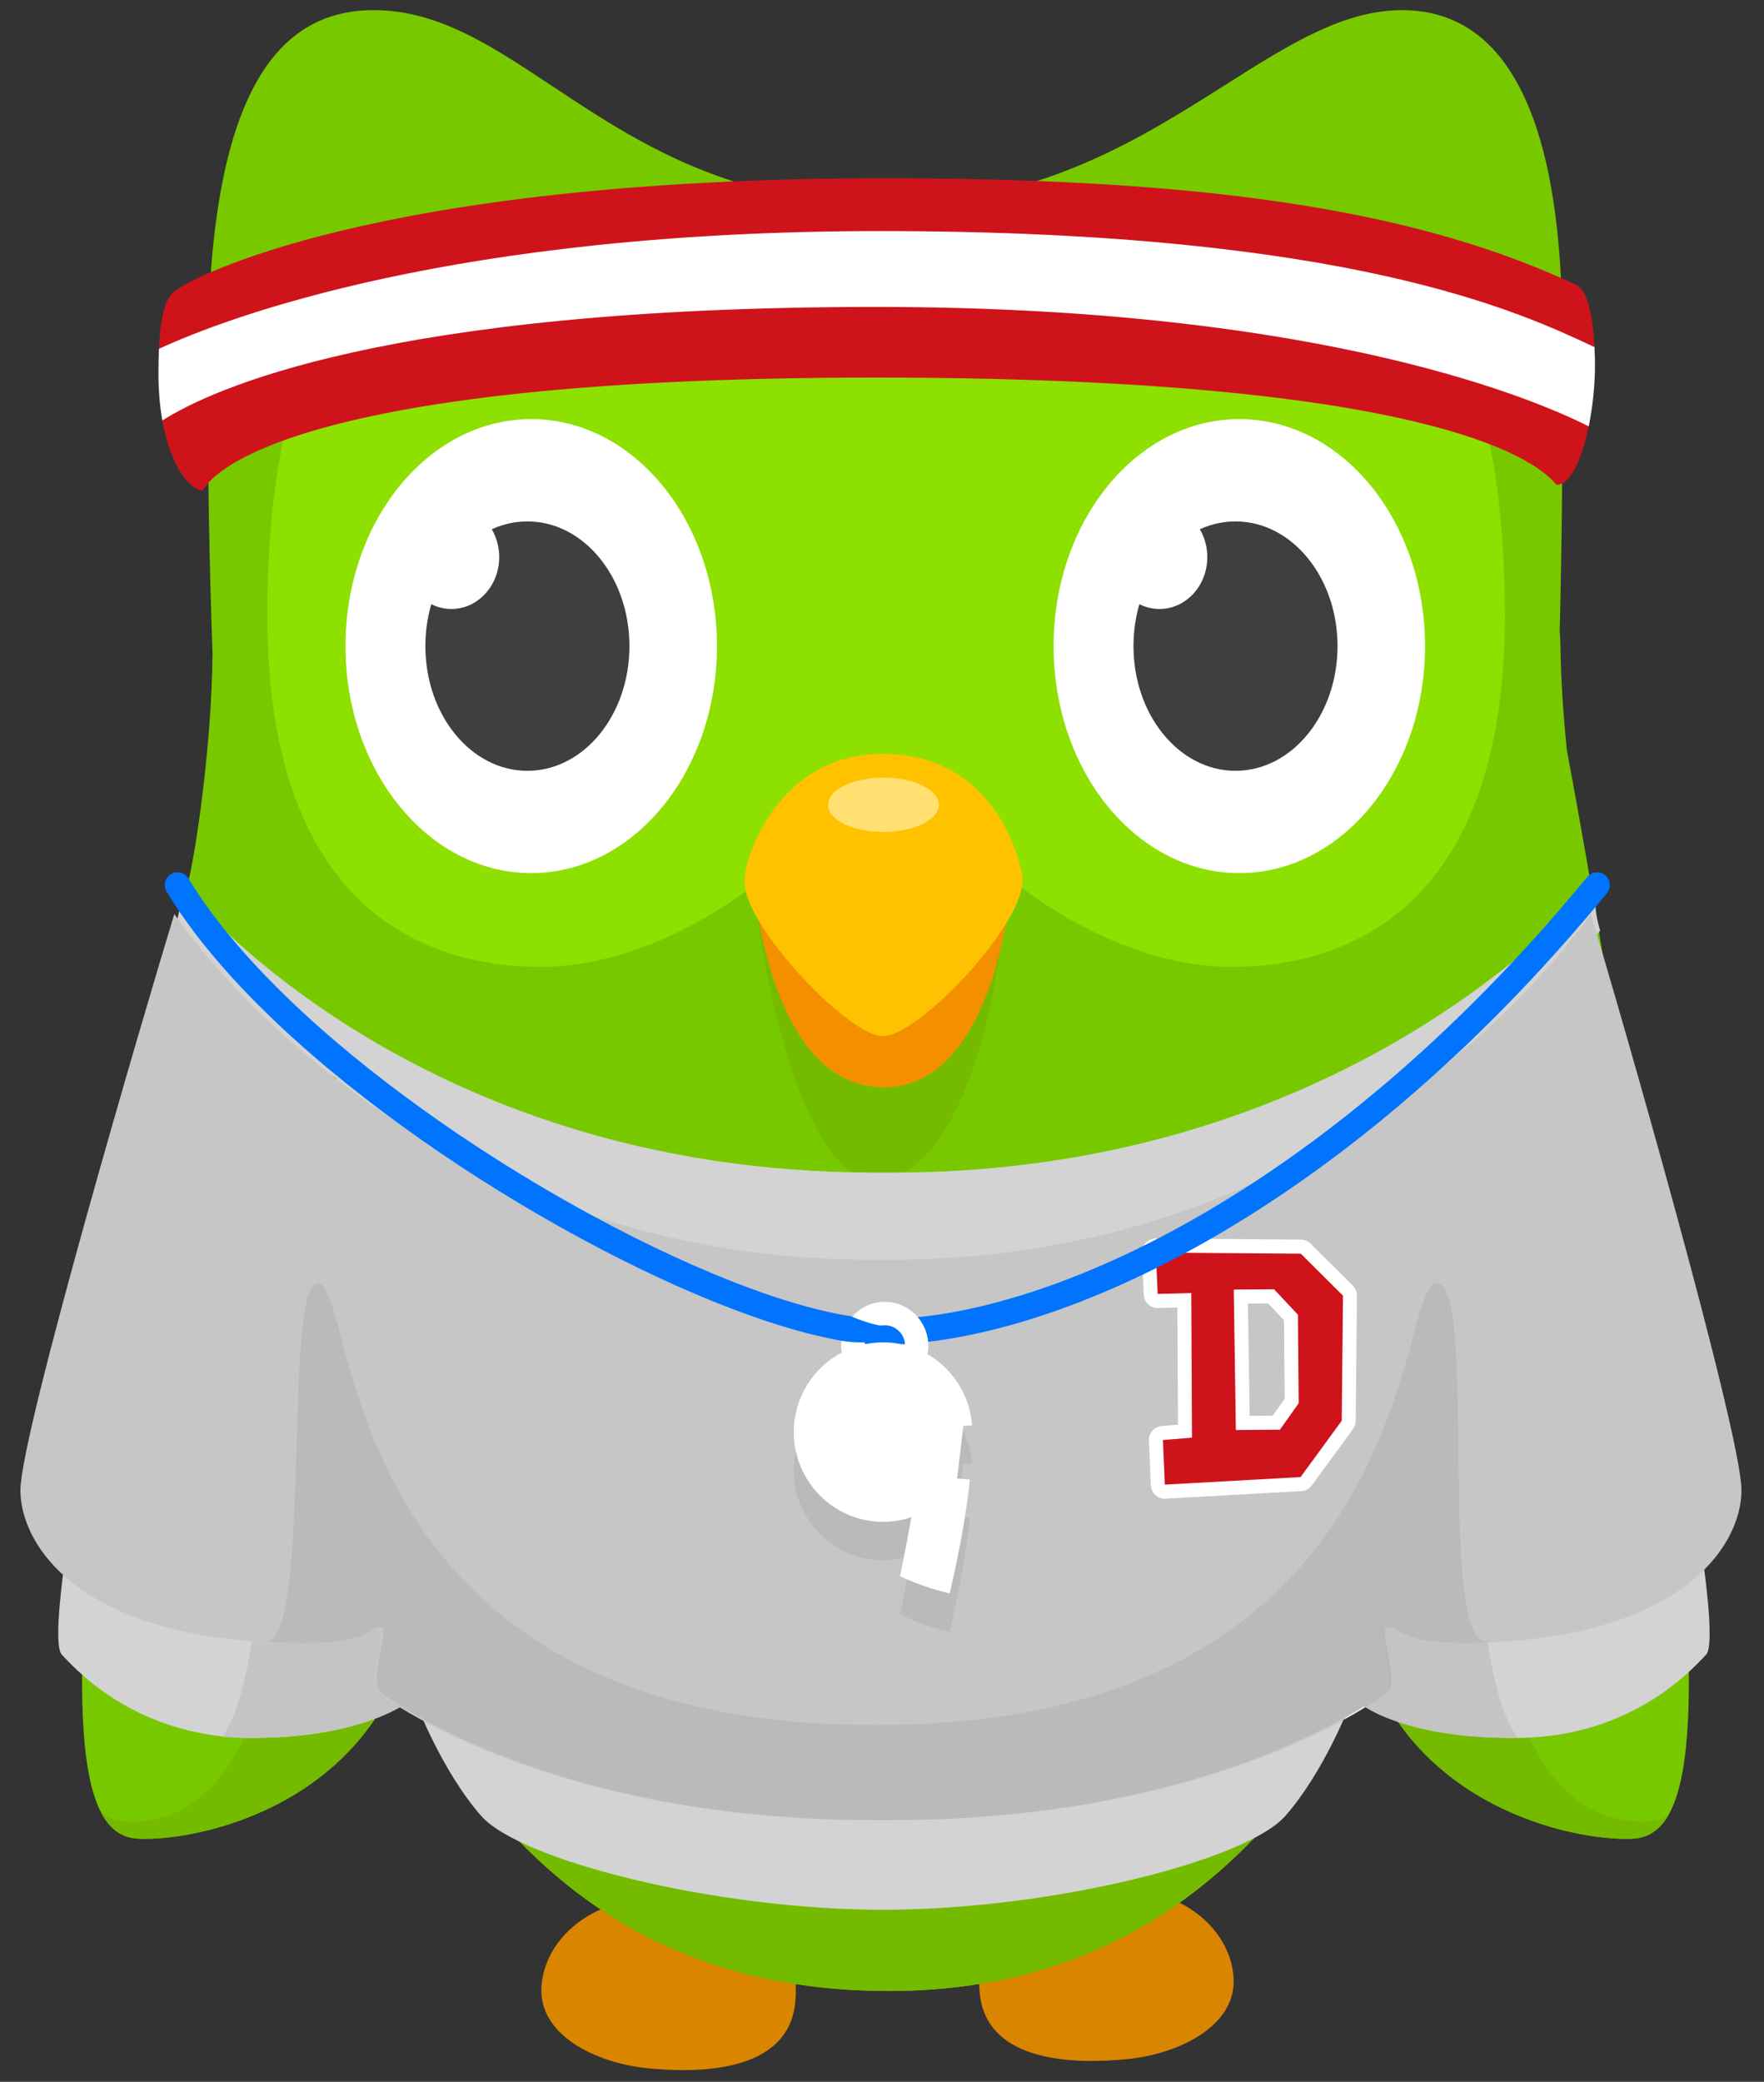 <?xml version="1.0" encoding="UTF-8" standalone="no"?><svg width="189px" height="223px" viewBox="0 0 189 223" version="1.1" xmlns="http://www.w3.org/2000/svg" xmlns:xlink="http://www.w3.org/1999/xlink" xmlns:sketch="http://www.bohemiancoding.com/sketch/ns"><rect x="0" y="0" width="189" height="223" fill="#333333" stroke="none"/><title>Artboard 62</title><desc>Created with Sketch.</desc><defs/><g id="Page-1" stroke="none" stroke-width="1" fill="none" fill-rule="evenodd" sketch:type="MSPage"><g id="Artboard-62" sketch:type="MSArtboardGroup"><g id="Imported-Layers-2" sketch:type="MSLayerGroup" transform="translate(2, 1)"><path d="M69.897,202.424 C78.266,203.261 83.953,205.953 83.206,213.503 C82.459,221.053 72.785,221.089 67.365,220.547 C61.945,220.006 55.49,217.007 56.03,211.559 C56.569,206.111 62.338,201.669 69.897,202.424" id="Fill-1" fill="#D98500" sketch:type="MSShapeGroup"/><path d="M116.28,201.443 C107.913,202.279 102.226,204.971 102.972,212.52 C103.719,220.07 113.392,220.107 118.813,219.566 C124.233,219.024 130.688,216.024 130.149,210.577 C129.61,205.129 123.841,200.687 116.28,201.443" id="Fill-2" fill="#D98500" sketch:type="MSShapeGroup"/><path d="M176.082,144.618 C172.286,115.001 168.084,91.133 165.873,79.323 C165.497,75.584 165.24,71.78 165.199,68.582 C165.188,67.797 165.156,67.16 165.111,66.62 C165.365,56.634 165.416,47.035 165.416,38.186 C165.416,28.446 165.844,0.085 148.229,0.085 C133.298,0.085 120.865,20.912 92.891,20.912 C63.912,20.912 54.13,0.085 38.04,0.085 C27.069,0.085 20.243,10.131 20.243,38.308 C20.243,49.101 20.421,59.352 20.775,69.088 C20.765,69.35 20.755,69.609 20.752,69.909 C20.664,76.721 19.607,86.276 18.463,92.115 L18.465,92.121 C16.129,102.843 12.761,120.45 9.662,144.618 C4.211,187.144 7.233,195.68 12.834,195.959 C18.387,196.236 34.897,193.193 40.925,177.882 C52.73,201.164 69.906,212.272 93.257,212.272 C117.933,212.272 134.178,198.602 144.876,178.02 C150.949,193.21 167.375,196.235 172.912,195.959 C178.511,195.68 181.534,187.144 176.082,144.618" id="Fill-3" fill="#78C800" sketch:type="MSShapeGroup"/><path d="M140.123,23.949 C133.798,23.949 128.886,28.615 127.608,28.615 C127.102,28.615 127.002,28.209 127.002,27.668 C127.002,25.977 128.92,25.402 128.92,24.625 C128.92,24.152 128.112,24.05 127.877,24.05 C121.619,24.05 112.097,36.257 110.651,36.257 C110.146,36.257 110.045,35.581 110.045,35.141 C110.045,33.079 111.862,31.827 111.862,31.252 C111.862,30.678 111.425,30.475 111.088,30.475 C107.992,30.475 101.209,37.458 92.937,37.506 C84.666,37.458 77.882,30.475 74.785,30.475 C74.449,30.475 74.012,30.678 74.012,31.252 C74.012,31.827 75.829,33.079 75.829,35.141 C75.829,35.581 75.727,36.257 75.223,36.257 C73.776,36.257 64.255,24.05 57.997,24.05 C57.762,24.05 56.955,24.152 56.955,24.625 C56.955,25.402 58.872,25.977 58.872,27.668 C58.872,28.209 58.771,28.615 58.267,28.615 C56.987,28.615 52.076,23.949 45.751,23.949 C38.079,23.949 26.64,33.282 26.64,64.933 C26.64,95.772 42.992,102.572 55.91,102.572 C68.83,102.572 79.798,92.999 79.798,92.999 L85.047,84.815 L92.937,80.867 L100.827,84.815 L106.075,92.999 C106.075,92.999 117.045,102.572 129.963,102.572 C142.882,102.572 159.233,95.772 159.233,64.933 C159.233,33.282 147.795,23.949 140.123,23.949" id="Fill-4" fill="#8EE000" sketch:type="MSShapeGroup"/><path d="M74.816,68.21 C74.816,81.64 65.908,92.528 54.918,92.528 C43.927,92.528 35.018,81.64 35.018,68.21 C35.018,54.78 43.927,43.894 54.918,43.894 C65.908,43.894 74.816,54.78 74.816,68.21" id="Fill-5" fill="#FFFFFF" sketch:type="MSShapeGroup"/><path d="M65.439,68.21 C65.439,75.588 60.545,81.568 54.508,81.568 C48.471,81.568 43.576,75.588 43.576,68.21 C43.576,60.833 48.471,54.853 54.508,54.853 C60.545,54.853 65.439,60.833 65.439,68.21" id="Fill-6" fill="#3F3F3F" sketch:type="MSShapeGroup"/><path d="M51.486,58.674 C51.486,61.745 49.194,64.234 46.366,64.234 C43.538,64.234 41.247,61.745 41.247,58.674 C41.247,55.604 43.538,53.114 46.366,53.114 C49.194,53.114 51.486,55.604 51.486,58.674" id="Fill-7" fill="#FFFFFF" sketch:type="MSShapeGroup"/><path d="M150.683,68.21 C150.683,81.64 141.774,92.528 130.784,92.528 C119.794,92.528 110.886,81.64 110.886,68.21 C110.886,54.78 119.794,43.894 130.784,43.894 C141.774,43.894 150.683,54.78 150.683,68.21" id="Fill-8" fill="#FFFFFF" sketch:type="MSShapeGroup"/><path d="M141.306,68.21 C141.306,75.588 136.412,81.568 130.375,81.568 C124.338,81.568 119.444,75.588 119.444,68.21 C119.444,60.833 124.338,54.853 130.375,54.853 C136.412,54.853 141.306,60.833 141.306,68.21" id="Fill-9" fill="#3F3F3F" sketch:type="MSShapeGroup"/><path d="M127.353,58.674 C127.353,61.745 125.061,64.234 122.233,64.234 C119.406,64.234 117.113,61.745 117.113,58.674 C117.113,55.604 119.406,53.114 122.233,53.114 C125.061,53.114 127.353,55.604 127.353,58.674" id="Fill-10" fill="#FFFFFF" sketch:type="MSShapeGroup"/><path d="M161.103,67.74 C161.257,68.278 161.426,68.832 161.612,69.398 C161.58,69.294 161.545,69.191 161.515,69.087 C161.376,68.619 161.239,68.174 161.103,67.74" id="Fill-11" fill="#71B200" sketch:type="MSShapeGroup"/><path d="M79.19,97.434 C80.405,106.389 84.551,125.345 91.826,125.345 C99.938,125.345 104.36,109.494 105.375,98.584 C101.927,103.843 95.329,109.996 92.595,109.996 C89.726,109.996 82.323,102.849 79.19,97.434" id="Fill-12" fill="#74BB00" sketch:type="MSShapeGroup"/><path d="M78.635,92.443 C78.635,92.443 79.987,115.474 92.717,115.474 C105.056,115.474 106.549,92.483 106.549,92.483" id="Fill-13" fill="#F49000" sketch:type="MSShapeGroup"/><path d="M92.595,79.752 C104.882,79.752 107.558,91.735 107.558,93.325 C107.558,98.215 96.379,109.996 92.595,109.996 C88.912,109.996 77.754,98.215 77.754,93.447 C77.754,90.757 81.403,79.752 92.595,79.752" id="Fill-14" fill="#FFC200" sketch:type="MSShapeGroup"/><path d="M92.656,82.3 C89.377,82.3 86.72,83.603 86.72,85.209 C86.72,86.817 89.377,88.12 92.656,88.12 C95.936,88.12 98.593,86.817 98.593,85.209 C98.593,83.603 95.936,82.3 92.656,82.3" id="Fill-15" fill="#FFE071" sketch:type="MSShapeGroup"/><path d="M141.956,183.229 C141.95,183.233 141.942,183.238 141.935,183.241 C141.922,183.271 141.909,183.3 141.896,183.33 C141.916,183.296 141.936,183.263 141.956,183.229" id="Fill-16" fill="#74BB00" sketch:type="MSShapeGroup"/><path d="M12.809,195.958 L12.817,195.958 L12.809,195.958 M12.794,195.957 L12.798,195.957 L12.794,195.957 M12.776,195.956 L12.78,195.956 L12.776,195.956 M12.757,195.955 L12.762,195.955 L12.757,195.955 M12.741,195.954 L12.742,195.954 L12.741,195.954" id="Fill-17" fill="#AED36E" sketch:type="MSShapeGroup"/><path d="M38.181,183.117 C37.499,183.369 36.709,183.625 35.805,183.866 C33.212,184.59 29.677,185.164 24.986,185.164 C24.916,185.164 24.845,185.164 24.775,185.163 C24.676,185.164 24.575,185.164 24.474,185.164 C24.38,185.164 24.286,185.163 24.193,185.162 C21.552,190.546 17.713,194.12 12.059,194.12 C10.658,194.12 9.616,193.716 8.832,193.152 C9.846,195.091 11.185,195.844 12.723,195.953 C12.729,195.953 12.734,195.954 12.741,195.954 L12.742,195.954 C12.747,195.954 12.752,195.955 12.757,195.955 L12.762,195.955 C12.767,195.955 12.771,195.956 12.776,195.956 L12.78,195.956 C12.784,195.956 12.788,195.957 12.794,195.957 L12.798,195.957 C12.802,195.957 12.806,195.958 12.809,195.958 L12.817,195.958 C12.822,195.958 12.828,195.959 12.834,195.959 C13.054,195.97 13.291,195.976 13.544,195.976 C18.87,195.976 31.229,193.421 38.181,183.117" id="Fill-18" fill="#74BB00" sketch:type="MSShapeGroup"/><path d="M172.935,195.958 L172.928,195.958 L172.935,195.958 M172.951,195.957 L172.945,195.957 L172.951,195.957 M172.967,195.956 L172.963,195.956 L172.967,195.956 M172.983,195.955 L172.98,195.955 L172.983,195.955" id="Fill-19" fill="#AED36E" sketch:type="MSShapeGroup"/><path d="M132.37,195.894 C124.709,199.897 107.665,203.562 92.665,203.572 L92.608,203.572 C78.114,203.562 61.713,200.14 53.71,196.299 C64.169,207.062 77.264,212.272 93.257,212.272 C109.791,212.272 122.539,206.136 132.37,195.894 M147.808,183.468 C154.801,193.478 166.936,195.976 172.201,195.976 C172.455,195.976 172.692,195.97 172.912,195.959 C172.917,195.959 172.922,195.959 172.928,195.958 L172.935,195.958 C172.939,195.958 172.942,195.957 172.945,195.957 L172.951,195.957 C172.955,195.957 172.959,195.957 172.963,195.956 L172.967,195.956 C172.971,195.956 172.976,195.956 172.98,195.955 L172.983,195.955 C174.45,195.862 175.734,195.181 176.733,193.464 C176.017,193.857 175.125,194.12 174,194.12 C168.335,194.12 164.494,190.532 161.852,185.131 C161.388,185.152 160.913,185.164 160.431,185.164 C160.311,185.164 160.193,185.163 160.076,185.163 C160.024,185.163 159.971,185.164 159.919,185.164 C154.396,185.164 150.476,184.368 147.808,183.468" id="Fill-20" fill="#74BB00" sketch:type="MSShapeGroup"/><path d="M118.203,183.792 L92.636,190.873 L67.069,183.792 L42.611,181.505 C42.611,181.505 45.342,188.708 49.55,193.51 C53.755,198.307 74.647,203.56 92.608,203.572 L92.665,203.572 C110.626,203.56 131.517,198.307 135.721,193.51 C139.931,188.708 142.66,181.505 142.66,181.505 L118.203,183.792" id="Fill-21" fill="#D3D3D3" sketch:type="MSShapeGroup"/><path d="M4.964,166.07 C4.964,166.07 3.6,175.217 4.624,176.245 C5.647,177.275 12.245,185.164 24.986,185.164 C37.727,185.164 41.936,180.933 41.936,180.933 L42.96,174.302 L40.23,166.299 C40.23,166.299 20.208,164.355 19.867,164.241 C19.525,164.126 4.964,166.07 4.964,166.07" id="Fill-22" fill="#D3D3D3" sketch:type="MSShapeGroup"/><path d="M180.452,166.07 C180.452,166.07 181.818,175.217 180.794,176.245 C179.77,177.275 173.172,185.164 160.431,185.164 C147.69,185.164 143.482,180.933 143.482,180.933 L142.457,174.302 L145.188,166.299 C145.188,166.299 165.209,164.355 165.551,164.241 C165.892,164.126 180.452,166.07 180.452,166.07" id="Fill-23" fill="#D3D3D3" sketch:type="MSShapeGroup"/><path d="M167.942,44.248 C167.652,44.061 167.382,43.85 167.135,43.609 C166.551,43.04 166.487,42.246 166.753,41.586 L166.819,41.368 L166.834,41.264 C166.746,41.008 166.684,40.751 166.67,40.448 C166.664,40.303 166.672,40.161 166.691,40.024 C166.358,39.469 166.357,38.745 166.649,38.15 L166.674,37.956 C166.774,36.917 167.605,35.968 168.844,36.308 C168.723,33.762 168.292,30.095 166.841,29.499 C150.887,22.038 129.557,18.094 92.785,18.094 C37.414,18.094 18.218,29.156 17.365,29.756 C16.601,30.293 15.294,30.355 15.025,36.49 C15.757,36.369 16.533,36.659 16.938,37.379 C17.264,37.96 17.346,38.565 17.273,39.165 C17.578,39.691 17.646,40.355 17.279,40.998 C16.849,41.751 16.346,42.448 15.829,43.142 C15.683,43.337 15.513,43.507 15.329,43.65 C16.184,48.991 18.399,51.537 19.754,51.537 C19.754,51.537 24.19,39.445 91.761,39.445 C159.334,39.445 164.395,50.936 164.794,50.936 C166.319,50.936 167.567,47.995 168.269,44.419 C168.16,44.373 168.051,44.318 167.942,44.248" id="Fill-24" fill="#CF131B" sketch:type="MSShapeGroup"/><path d="M168.219,44.67 C168.647,42.582 168.889,40.256 168.889,38.16 C168.889,37.686 168.879,36.985 168.837,36.182 C160.971,32.489 142.641,23.753 92.339,23.753 C46.643,23.753 22.286,33.016 15.032,36.364 C14.996,37.123 14.975,37.971 14.975,38.931 C14.975,40.865 15.133,42.566 15.394,44.043 C20.454,40.815 39.208,31.878 91.851,31.878 C140.273,31.878 163.122,42.104 168.219,44.67" id="Fill-25" fill="#FFFFFF" sketch:type="MSShapeGroup"/><path d="M33.916,167.899 L25.157,173.274 C25.157,173.274 24.377,181.436 21.828,185.043 C22.68,185.118 23.559,185.164 24.474,185.164 C37.215,185.164 41.766,181.276 41.766,181.276 L42.447,174.302 L41.851,172.552 L40.287,169.501 L33.916,167.899" id="Fill-26" fill="#C4C4C4" sketch:type="MSShapeGroup"/><path d="M17.619,104.759 C19.872,107.588 22.138,110.411 24.296,113.312 C26.449,114.802 31.931,112.985 34.054,114.523 C30.93,118.507 41.622,120.323 36.249,117.715 C37.397,118.273 40.257,125.337 41.424,125.852 L42.587,126.355 C43.065,126.551 43.542,126.748 44.023,126.936 C48.931,128.856 53.976,130.445 59.129,131.552 C64.452,132.695 69.852,135.943 75.243,136.682 C76.021,136.789 77.484,133.029 76.903,132.95 C77.342,133.007 76.415,136.837 76.854,136.893 C77.512,136.976 78.17,137.059 78.829,137.139 C80.145,137.298 81.462,138.482 82.781,138.626 C85.406,138.914 88.033,138.494 90.662,138.731 C96.075,139.217 101.474,136.791 106.91,136.885 C109.738,136.934 112.572,136.944 115.396,136.767 C116.696,136.686 117.996,136.591 119.289,136.431 C119.463,136.41 121.646,130.563 121.753,130.552 C121.855,130.532 121.312,129.822 121.504,129.789 C122.09,129.688 124.042,130.958 124.624,130.833 C126.579,130.411 126.8,128.162 128.697,127.527 C129.075,127.141 131.21,128.515 131.689,128.234 C134.953,126.327 136.516,126.138 140.117,125.049 L139.681,124.631 C140.505,124.181 141.321,123.713 142.124,123.226 L142.837,123.546 C144.008,122.789 145.19,122.046 146.369,121.299 C149.174,119.44 151.23,117.135 153.986,115.201 L154.75,115.49 C158.538,112.627 161.612,105.944 165.647,103.448 C166.909,101.859 168.151,100.25 169.446,98.691 C168.571,95.74 169.214,95.394 168.728,93.811 C168.728,93.811 143.475,124.603 93.682,124.603 L91.775,124.603 C41.981,124.603 17.752,94.154 17.752,94.154 C17.221,95.888 17.428,96.205 16.439,99.55 C18.378,99.29 16.41,103.24 17.619,104.759" id="Fill-27" fill="#D3D3D3" sketch:type="MSShapeGroup"/><path d="M148.433,167.899 L143.727,169.082 L141.946,174.302 L142.97,180.933 C142.97,180.933 147.179,185.164 159.919,185.164 C160.149,185.164 160.371,185.155 160.596,185.151 C157.987,181.599 157.192,173.274 157.192,173.274 L148.433,167.899" id="Fill-28" fill="#C4C4C4" sketch:type="MSShapeGroup"/><path d="M93.354,193.968 C127.311,193.968 144.801,181.448 146.251,180.334 C147.702,179.218 145.313,173.301 146.251,173.301 C147.786,173.301 147.36,174.988 154.441,174.988 C177.876,174.988 184.588,164.698 184.588,158.639 C184.588,152.578 171.619,107.303 168.434,96.899 C168.434,96.899 143.862,133.942 93.354,133.942 L91.421,133.942 C40.912,133.942 16.682,96.899 16.682,96.899 C13.497,107.303 0.187,152.578 0.187,158.639 C0.187,164.698 6.899,174.988 30.333,174.988 C37.414,174.988 36.987,173.301 38.523,173.301 C39.462,173.301 37.073,179.218 38.523,180.334 C39.974,181.448 57.464,193.968 91.421,193.968 L93.354,193.968" id="Fill-29" fill="#C6C6C6" sketch:type="MSShapeGroup"/><path d="M122.801,158.784 C122.615,158.784 122.437,158.716 122.299,158.59 C122.15,158.455 122.061,158.266 122.052,158.065 L121.851,153.285 C121.834,152.88 122.137,152.536 122.538,152.502 L124.961,152.304 L124.892,138.285 L122.037,138.36 C121.638,138.36 121.306,138.044 121.288,137.641 L121.095,133.208 C121.086,133.002 121.161,132.801 121.304,132.652 C121.446,132.505 121.64,132.423 121.843,132.423 L137.381,132.543 C137.577,132.544 137.763,132.621 137.901,132.759 L142.419,137.254 C142.564,137.396 142.643,137.593 142.641,137.797 L142.504,151.198 C142.503,151.355 142.452,151.509 142.359,151.636 L137.952,157.667 C137.819,157.848 137.614,157.96 137.389,157.972 L122.801,158.784 L122.801,158.784 Z M131.152,151.422 L134.749,151.395 L136.395,149.071 L136.315,140.13 L134.191,137.865 L130.949,137.884 L131.152,151.422 L131.152,151.422 Z" id="Fill-30" fill="#CF131B" sketch:type="MSShapeGroup"/><path d="M121.843,133.175 L137.375,133.295 L141.892,137.789 L141.755,151.191 L137.347,157.22 L122.801,158.032 L122.598,153.253 L125.713,152.998 L125.636,137.514 L122.037,137.607 L121.843,133.175 L121.843,133.175 Z M130.415,152.18 L135.137,152.145 L137.145,149.309 L137.062,139.828 L134.511,137.11 L130.189,137.135 L130.415,152.18 L130.415,152.18 Z M121.843,131.669 C121.437,131.669 121.048,131.836 120.765,132.13 C120.48,132.427 120.329,132.828 120.347,133.241 L120.541,137.672 C120.576,138.48 121.237,139.112 122.037,139.112 L122.076,139.112 L124.147,139.058 L124.209,151.61 L122.476,151.752 C121.675,151.817 121.067,152.508 121.102,153.317 L121.304,158.096 C121.321,158.498 121.497,158.877 121.794,159.148 C122.07,159.399 122.43,159.538 122.801,159.538 L122.883,159.535 L137.431,158.724 C137.878,158.698 138.29,158.474 138.554,158.112 L142.963,152.082 C143.148,151.827 143.25,151.521 143.253,151.205 L143.39,137.804 C143.394,137.397 143.233,137.005 142.946,136.719 L138.429,132.225 C138.151,131.949 137.776,131.792 137.386,131.789 L121.855,131.669 L121.843,131.669 L121.843,131.669 Z M131.709,138.632 L133.868,138.619 L135.569,140.432 L135.643,148.834 L134.36,150.645 L131.89,150.664 L131.709,138.632 L131.709,138.632 Z" id="Fill-31" fill="#FFFFFF" sketch:type="MSShapeGroup"/><path d="M144.111,181.778 C143.554,182.124 142.893,182.517 142.128,182.947 C142.07,183.041 142.013,183.135 141.956,183.229 C142.862,182.734 143.637,182.28 144.282,181.883 C144.223,181.848 144.166,181.812 144.111,181.778" id="Fill-32" fill="#F0F0F0" sketch:type="MSShapeGroup"/><path d="M142.128,182.947 C142.1,182.961 142.072,182.977 142.044,182.992 C142.009,183.073 141.973,183.156 141.935,183.241 C141.942,183.238 141.95,183.233 141.956,183.229 C142.013,183.135 142.07,183.041 142.128,182.947" id="Fill-33" fill="#6DB000" sketch:type="MSShapeGroup"/><path d="M142.044,182.992 C134.868,186.994 118.697,193.968 93.354,193.968 L93.696,193.968 C118.523,193.968 134.546,187.275 141.935,183.241 C141.973,183.156 142.009,183.073 142.044,182.992" id="Fill-34" fill="#C7C7C7" sketch:type="MSShapeGroup"/><path d="M146.251,173.301 C145.313,173.301 147.702,179.218 146.251,180.334 C146.004,180.523 145.291,181.045 144.111,181.778 C144.166,181.812 144.223,181.848 144.282,181.883 C145.564,181.095 146.334,180.533 146.593,180.334 C147.997,179.254 145.804,173.677 146.513,173.319 C146.431,173.308 146.345,173.301 146.251,173.301" id="Fill-35" fill="#B8B8B8" sketch:type="MSShapeGroup"/><path d="M38.523,173.301 C36.998,173.301 37.408,174.965 30.477,174.988 L30.674,174.988 C37.325,174.988 37.353,173.501 38.604,173.319 C38.58,173.308 38.553,173.301 38.523,173.301" id="Fill-36" fill="#B8B8B8" sketch:type="MSShapeGroup"/><path d="M157.679,174.919 C157.586,174.924 157.494,174.928 157.4,174.931 C157.4,174.935 157.401,174.939 157.401,174.943 C157.509,174.939 157.616,174.935 157.721,174.931 C157.708,174.927 157.694,174.924 157.679,174.919" id="Fill-37" fill="#C7C7C7" sketch:type="MSShapeGroup"/><path d="M157.4,174.931 C156.507,174.966 155.585,174.985 154.638,174.988 L154.783,174.988 C155.681,174.988 156.552,174.971 157.401,174.943 C157.401,174.939 157.4,174.935 157.4,174.931" id="Fill-38" fill="#B8B8B8" sketch:type="MSShapeGroup"/><path d="M151.939,136.458 C147.502,136.458 150.574,183.792 91.761,183.792 C32.949,183.792 36.476,136.458 32.039,136.458 C28.29,136.458 31.462,174.776 26.484,174.872 C27.757,174.945 29.088,174.984 30.477,174.988 C37.408,174.965 36.998,173.301 38.523,173.301 C38.553,173.301 38.58,173.308 38.604,173.319 C38.685,173.308 38.771,173.301 38.865,173.301 C39.802,173.301 37.414,179.218 38.865,180.334 C40.315,181.448 57.806,193.968 91.761,193.968 L93.354,193.968 C118.697,193.968 134.868,186.994 142.044,182.992 C142.072,182.977 142.1,182.961 142.128,182.947 C142.893,182.517 143.554,182.124 144.111,181.778 C145.291,181.045 146.004,180.523 146.251,180.334 C147.702,179.218 145.313,173.301 146.251,173.301 C146.345,173.301 146.431,173.308 146.513,173.319 C146.536,173.308 146.562,173.301 146.593,173.301 C148.117,173.301 147.707,174.965 154.638,174.988 C155.585,174.985 156.507,174.966 157.4,174.931 C157.494,174.928 157.586,174.924 157.679,174.919 C157.559,174.89 157.428,174.874 157.286,174.874 C151.939,174.874 156.376,136.458 151.939,136.458" id="Fill-39" fill="#BABABA" sketch:type="MSShapeGroup"/><path d="M102.16,155.789 L102.15,155.792 L102.16,155.791 L102.16,155.789" id="Fill-40" fill="#BABABA" sketch:type="MSShapeGroup"/><path d="M90.62,147.118 C90.695,145.978 91.639,145.073 92.792,145.073 C93.974,145.073 94.936,146.022 94.968,147.201 C94.216,147.01 93.427,146.907 92.615,146.907 C91.931,146.907 91.264,146.98 90.62,147.118 M92.792,142.569 C90.218,142.569 88.122,144.675 88.122,147.262 C88.122,147.514 88.148,147.759 88.186,148 C85.134,149.606 83.05,152.817 83.05,156.52 C83.05,161.829 87.333,166.132 92.615,166.132 C93.677,166.132 94.698,165.956 95.652,165.635 C95.178,168.353 94.431,171.95 94.431,171.95 C94.431,171.95 96.806,173.142 99.753,173.792 C100.434,170.897 101.442,166.211 101.916,161.605 L100.556,161.487 L101.214,155.862 L102.15,155.792 C101.906,152.53 100.046,149.723 97.371,148.178 C97.431,147.882 97.462,147.576 97.462,147.262 C97.462,144.675 95.367,142.569 92.792,142.569" id="Fill-41" fill="#BABABA" sketch:type="MSShapeGroup"/><path d="M15.857,94.524 C19.412,100.396 24.88,106.307 31.35,111.925 C41.055,120.345 53.023,128.083 64.214,133.745 C69.811,136.575 75.211,138.885 80.053,140.496 C84.899,142.105 89.171,143.027 92.615,143.032 C101.395,143.024 113.467,139.755 127.034,132.094 C140.594,124.43 155.621,112.357 170.168,94.686 C170.648,94.102 170.568,93.238 169.986,92.754 C169.405,92.271 168.546,92.353 168.065,92.937 C153.717,110.366 138.94,122.217 125.695,129.703 C112.458,137.191 100.728,140.296 92.615,140.288 C88.669,140.299 82.757,138.786 76.042,136.107 C65.953,132.097 53.976,125.512 43.284,117.833 C32.59,110.162 23.178,101.362 18.189,93.098 C17.798,92.451 16.958,92.245 16.314,92.639 C15.67,93.032 15.465,93.876 15.857,94.524" id="Fill-42" fill="#0074FF" sketch:type="MSShapeGroup"/><path d="M102.16,151.674 L102.15,151.676 L102.16,151.675 L102.16,151.674" id="Fill-43" fill="#FFFFFF" sketch:type="MSShapeGroup"/><path d="M102.15,151.676 C101.906,148.415 100.046,145.607 97.371,144.062 C97.431,143.766 97.462,143.46 97.462,143.146 C97.462,140.559 95.367,138.453 92.792,138.453 C90.218,138.453 88.122,140.559 88.122,143.146 C88.122,143.398 88.148,143.644 88.186,143.884 C85.134,145.49 83.05,148.701 83.05,152.404 C83.05,157.713 87.333,162.016 92.615,162.016 C93.677,162.016 94.698,161.84 95.651,161.519 C95.178,164.238 94.431,167.834 94.431,167.834 C94.431,167.834 96.806,169.026 99.753,169.676 C100.434,166.781 101.442,162.096 101.916,157.489 L100.556,157.371 L101.214,151.746 L102.15,151.676 L102.15,151.676 Z M92.792,140.957 C93.974,140.957 94.936,141.906 94.968,143.086 C94.216,142.893 93.427,142.79 92.615,142.79 C91.931,142.79 91.264,142.865 90.62,143.002 C90.695,141.862 91.639,140.957 92.792,140.957 L92.792,140.957 Z" id="Fill-44" fill="#FFFFFF" sketch:type="MSShapeGroup"/><path d="M89.159,139.996 C89.159,139.996 91.592,141.042 92.847,141.033 C93.264,141.628 93.086,142.521 93.086,142.521 C93.086,142.521 90.439,143.111 87.78,142.548 C85.122,141.986 87.612,140.869 87.612,140.869 L89.159,139.996" id="Fill-45" fill="#0074FF" sketch:type="MSShapeGroup"/></g></g></g></svg>